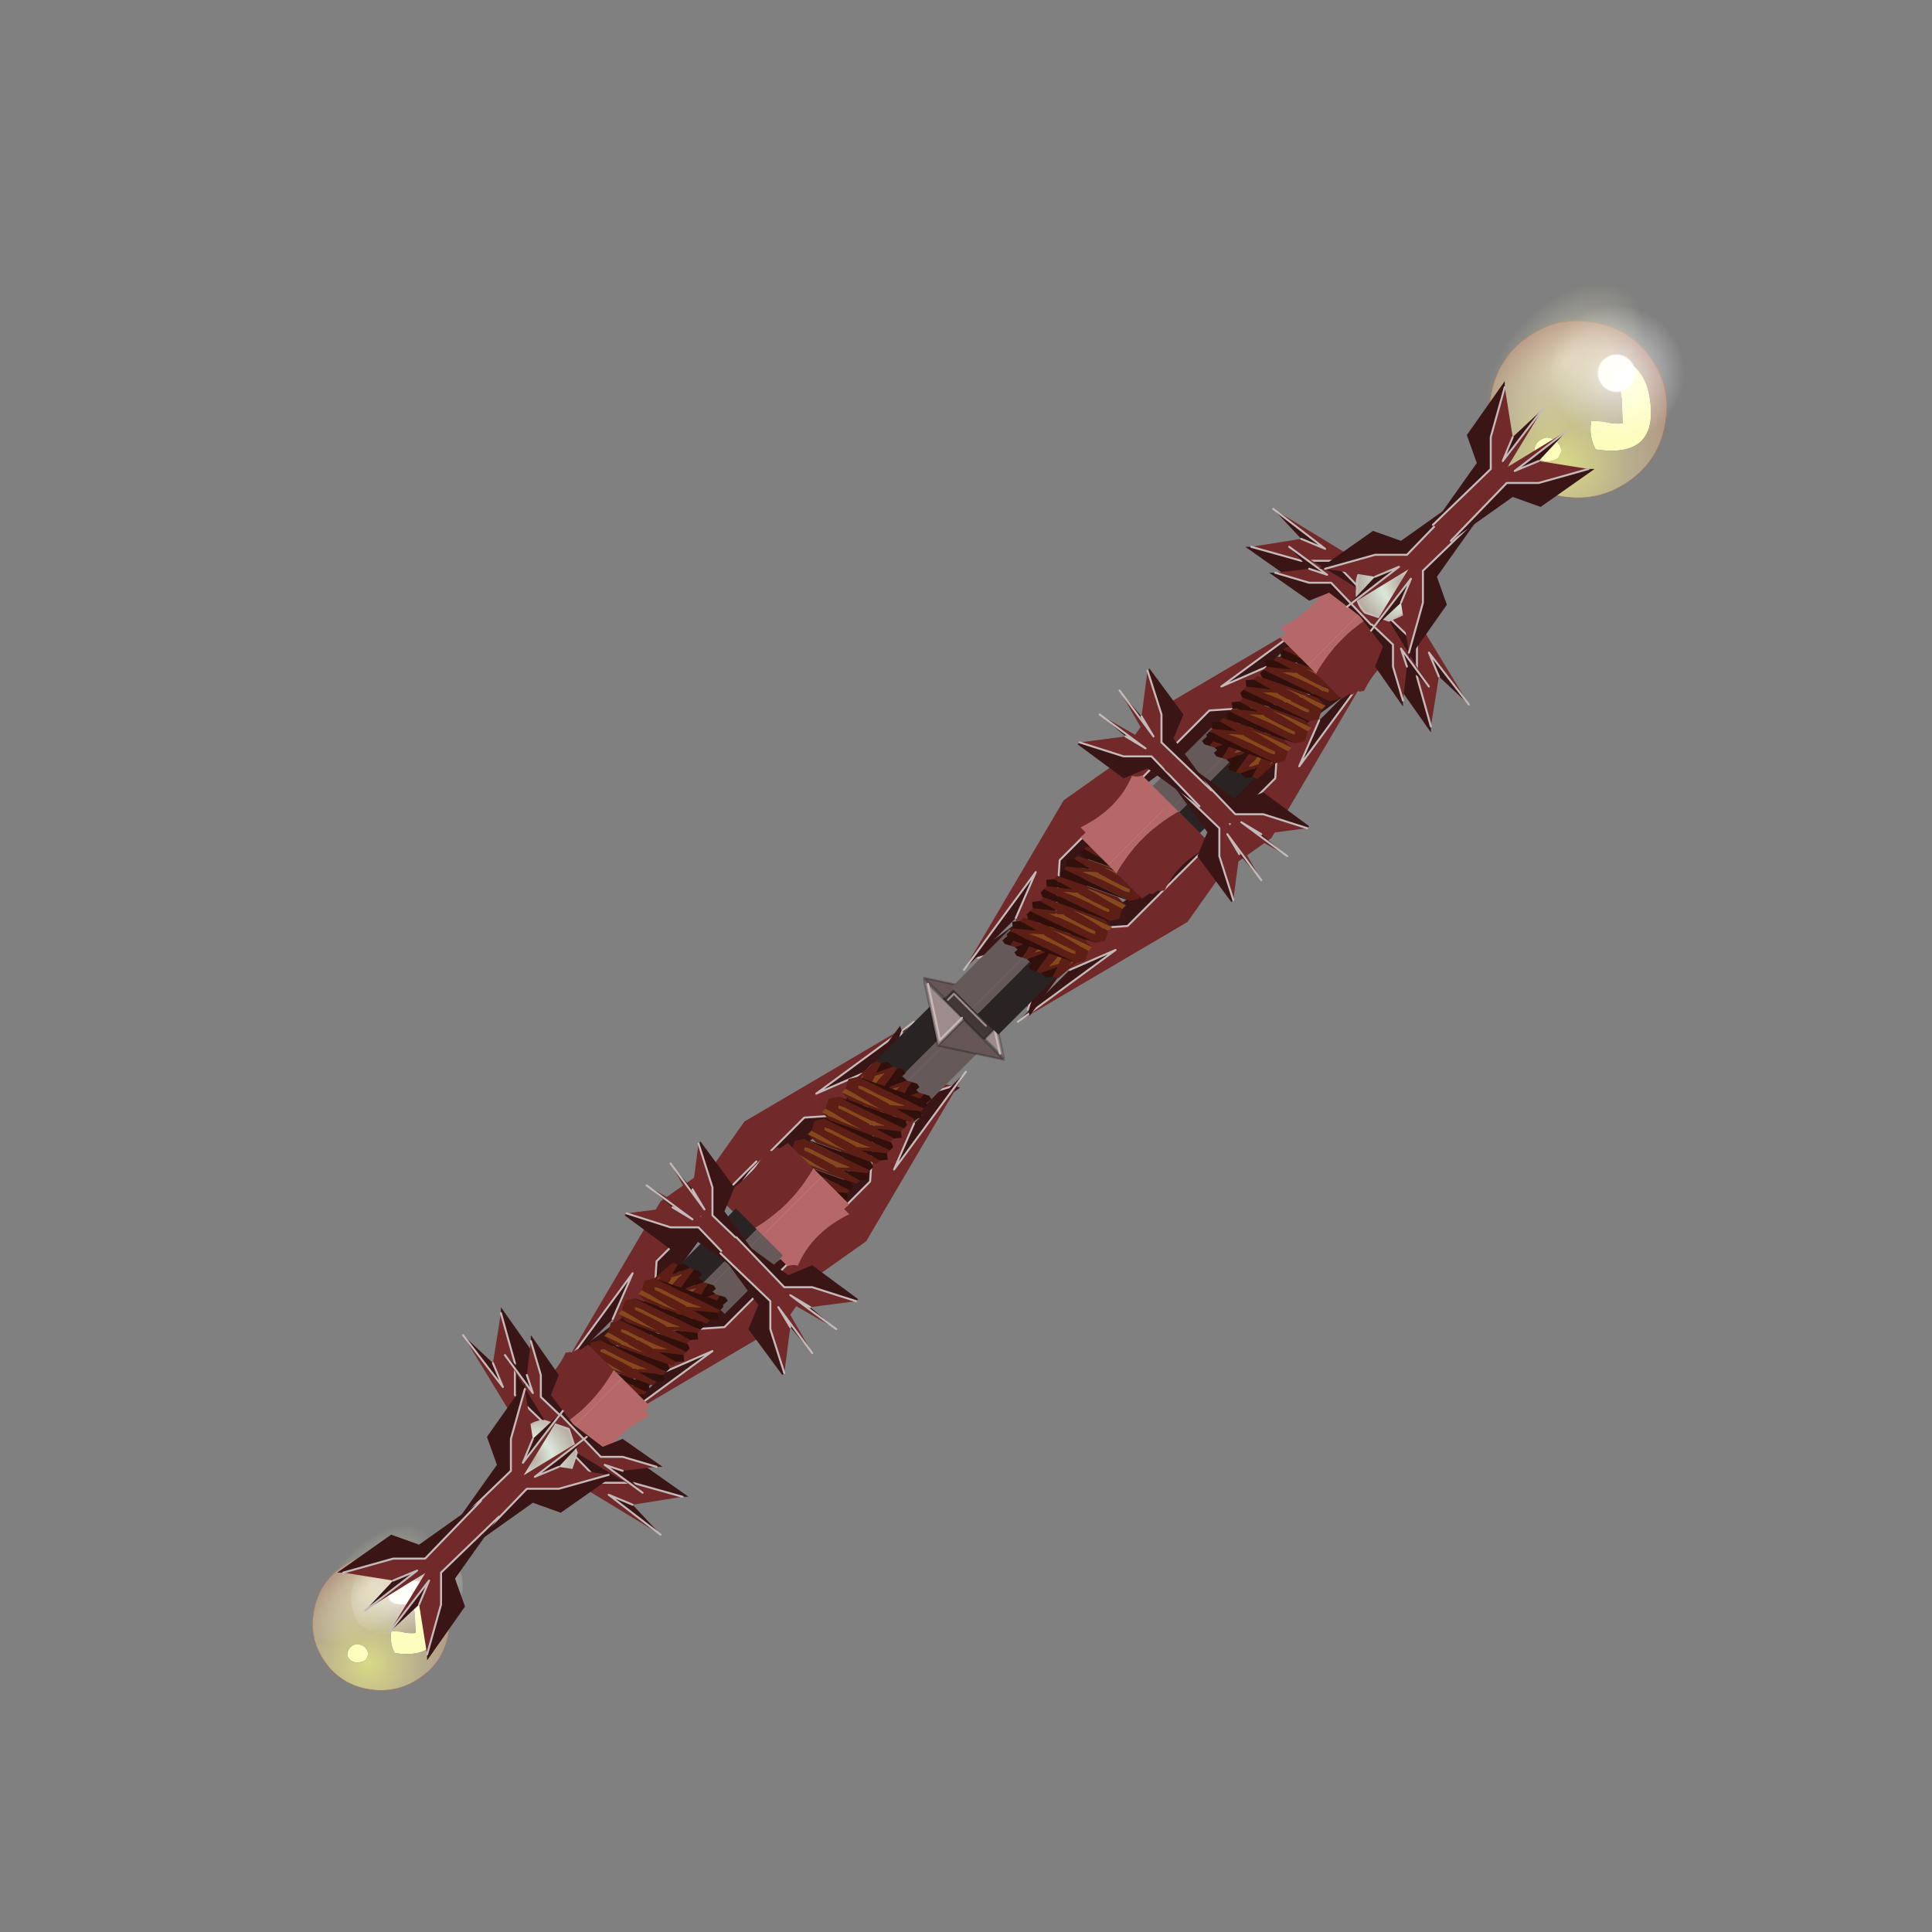 <?xml version="1.0" encoding="UTF-8" standalone="no"?>
<svg xmlns:xlink="http://www.w3.org/1999/xlink" height="440.0px" width="440.0px" xmlns="http://www.w3.org/2000/svg">
  <rect width="100%" height="100%" fill="#808080" stroke="none"/>
  <g transform="matrix(10.0, 0.0, 0.0, 10.0, 0.0, 0.0)">
    <use height="44.0" transform="matrix(0.909, 0.0, 0.0, 0.909, 2.0, 2.0)" width="44.0" xlink:href="#sprite0"/>
  </g>
  <defs>
    <g id="sprite0" transform="matrix(1.0, 0.0, 0.0, 1.0, 0.0, 0.0)">
      <use height="44.0" transform="matrix(1.0, 0.0, 0.0, 1.0, 0.0, 0.0)" width="44.0" xlink:href="#shape0"/>
      <use height="27.6" transform="matrix(-0.082, -0.082, 0.053, -0.053, 20.855, 25.621)" width="14.4" xlink:href="#shape1"/>
      <use height="17.75" transform="matrix(-0.082, -0.082, 0.053, -0.053, 17.86, 29.037)" width="17.1" xlink:href="#shape2"/>
      <use height="17.75" transform="matrix(-0.082, -0.082, 0.053, -0.053, 18.36, 28.537)" width="17.1" xlink:href="#shape2"/>
      <use height="17.75" transform="matrix(-0.082, -0.082, 0.053, -0.053, 18.86, 28.037)" width="17.1" xlink:href="#shape2"/>
      <use height="17.75" transform="matrix(-0.082, -0.082, 0.053, -0.053, 19.36, 27.537)" width="17.1" xlink:href="#shape2"/>
      <use height="17.75" transform="matrix(0.007, 0.069, 0.086, 0.027, 19.294, 24.413)" width="17.1" xlink:href="#shape2"/>
      <use height="17.75" transform="matrix(0.007, 0.069, 0.086, 0.027, 19.594, 24.713)" width="17.1" xlink:href="#shape2"/>
      <use height="17.75" transform="matrix(0.007, 0.069, 0.086, 0.027, 18.944, 24.063)" width="17.1" xlink:href="#shape2"/>
      <use height="17.75" transform="matrix(-0.082, -0.082, 0.053, -0.053, 19.71, 26.987)" width="17.1" xlink:href="#shape2"/>
      <use height="17.75" transform="matrix(-0.082, -0.082, 0.053, -0.053, 20.21, 26.487)" width="17.1" xlink:href="#shape2"/>
      <use height="20.1" transform="matrix(-0.077, -0.077, 0.077, -0.077, 17.654, 29.645)" width="23.95" xlink:href="#shape3"/>
      <use height="27.6" transform="matrix(-0.082, -0.082, 0.053, -0.053, 15.955, 30.721)" width="14.4" xlink:href="#shape1"/>
      <use height="17.75" transform="matrix(-0.082, -0.082, 0.053, -0.053, 12.76, 34.087)" width="17.1" xlink:href="#shape2"/>
      <use height="17.75" transform="matrix(-0.082, -0.082, 0.053, -0.053, 13.26, 33.587)" width="17.1" xlink:href="#shape2"/>
      <use height="17.75" transform="matrix(-0.082, -0.082, 0.053, -0.053, 13.76, 33.087)" width="17.1" xlink:href="#shape2"/>
      <use height="17.75" transform="matrix(-0.082, -0.082, 0.053, -0.053, 14.26, 32.587)" width="17.1" xlink:href="#shape2"/>
      <use height="17.75" transform="matrix(0.007, 0.069, 0.086, 0.027, 14.194, 29.463)" width="17.1" xlink:href="#shape2"/>
      <use height="17.75" transform="matrix(0.007, 0.069, 0.086, 0.027, 14.494, 29.763)" width="17.1" xlink:href="#shape2"/>
      <use height="17.75" transform="matrix(0.007, 0.069, 0.086, 0.027, 13.844, 29.113)" width="17.1" xlink:href="#shape2"/>
      <use height="17.75" transform="matrix(-0.082, -0.082, 0.053, -0.053, 14.61, 32.037)" width="17.1" xlink:href="#shape2"/>
      <use height="17.75" transform="matrix(-0.082, -0.082, 0.053, -0.053, 15.11, 31.537)" width="17.1" xlink:href="#shape2"/>
      <use height="20.1" transform="matrix(-0.077, -0.077, 0.077, -0.077, 12.654, 34.695)" width="23.95" xlink:href="#shape3"/>
      <use height="5.85" transform="matrix(1.0, 0.0, 0.0, 1.0, 13.45, 26.4)" width="5.85" xlink:href="#shape4"/>
      <use height="11.15" transform="matrix(0.111, 0.155, -0.252, 0.179, 7.76, 36.064)" width="17.85" xlink:href="#shape5"/>
      <use height="27.25" transform="matrix(1.0, 0.0, 0.0, 1.0, 4.2, 13.2)" width="27.95" xlink:href="#shape6"/>
      <use height="27.6" transform="matrix(0.082, 0.082, -0.053, 0.053, 23.095, 21.079)" width="14.4" xlink:href="#shape1"/>
      <use height="17.75" transform="matrix(0.082, 0.082, -0.053, 0.053, 26.19, 17.663)" width="17.1" xlink:href="#shape2"/>
      <use height="17.75" transform="matrix(0.082, 0.082, -0.053, 0.053, 25.69, 18.163)" width="17.1" xlink:href="#shape2"/>
      <use height="17.75" transform="matrix(0.082, 0.082, -0.053, 0.053, 25.19, 18.663)" width="17.1" xlink:href="#shape2"/>
      <use height="17.75" transform="matrix(0.082, 0.082, -0.053, 0.053, 24.69, 19.163)" width="17.1" xlink:href="#shape2"/>
      <use height="17.75" transform="matrix(-0.007, -0.069, -0.086, -0.027, 24.756, 22.287)" width="17.1" xlink:href="#shape2"/>
      <use height="17.75" transform="matrix(-0.007, -0.069, -0.086, -0.027, 24.456, 21.987)" width="17.1" xlink:href="#shape2"/>
      <use height="17.75" transform="matrix(-0.007, -0.069, -0.086, -0.027, 25.106, 22.637)" width="17.1" xlink:href="#shape2"/>
      <use height="17.75" transform="matrix(0.082, 0.082, -0.053, 0.053, 24.34, 19.713)" width="17.1" xlink:href="#shape2"/>
      <use height="17.75" transform="matrix(0.082, 0.082, -0.053, 0.053, 23.84, 20.213)" width="17.1" xlink:href="#shape2"/>
      <use height="20.1" transform="matrix(0.077, 0.077, -0.077, 0.077, 26.296, 17.105)" width="23.95" xlink:href="#shape3"/>
      <use height="27.6" transform="matrix(0.082, 0.082, -0.053, 0.053, 28.145, 16.029)" width="14.4" xlink:href="#shape1"/>
      <use height="17.75" transform="matrix(0.082, 0.082, -0.053, 0.053, 31.19, 12.663)" width="17.1" xlink:href="#shape2"/>
      <use height="17.75" transform="matrix(0.082, 0.082, -0.053, 0.053, 30.69, 13.163)" width="17.1" xlink:href="#shape2"/>
      <use height="17.75" transform="matrix(0.082, 0.082, -0.053, 0.053, 30.19, 13.663)" width="17.1" xlink:href="#shape2"/>
      <use height="17.75" transform="matrix(0.082, 0.082, -0.053, 0.053, 29.69, 14.163)" width="17.1" xlink:href="#shape2"/>
      <use height="17.75" transform="matrix(-0.007, -0.069, -0.086, -0.027, 29.756, 17.287)" width="17.1" xlink:href="#shape2"/>
      <use height="17.75" transform="matrix(-0.007, -0.069, -0.086, -0.027, 29.456, 16.987)" width="17.1" xlink:href="#shape2"/>
      <use height="17.75" transform="matrix(-0.007, -0.069, -0.086, -0.027, 30.106, 17.637)" width="17.1" xlink:href="#shape2"/>
      <use height="17.75" transform="matrix(0.082, 0.082, -0.053, 0.053, 29.34, 14.713)" width="17.1" xlink:href="#shape2"/>
      <use height="17.75" transform="matrix(0.082, 0.082, -0.053, 0.053, 28.84, 15.213)" width="17.1" xlink:href="#shape2"/>
      <use height="20.1" transform="matrix(0.077, 0.077, -0.077, 0.077, 31.296, 12.105)" width="23.95" xlink:href="#shape3"/>
      <use height="5.85" transform="matrix(1.0, 0.0, 0.0, 1.0, 24.8, 14.55)" width="5.8" xlink:href="#shape7"/>
      <use height="11.15" transform="matrix(0.143, 0.202, -0.327, 0.232, 37.881, 4.959)" width="17.85" xlink:href="#shape5"/>
      <use height="13.1" transform="matrix(1.0, 0.0, 0.0, 1.0, 29.0, 3.05)" width="11.75" xlink:href="#shape8"/>
    </g>
    <g id="shape0" transform="matrix(1.0, 0.0, 0.0, 1.0, 0.0, 0.0)">
      <path d="M44.0 44.0 L0.0 44.0 0.0 0.0 44.0 0.0 44.0 44.0" fill="#43adca" fill-opacity="0.0" fill-rule="evenodd" stroke="none"/>
      <path d="M21.4 23.15 L22.2 23.95 22.35 23.8 22.2 23.95 21.4 23.15 M22.45 23.8 L22.2 24.05 21.2 23.05 21.45 22.8 21.95 23.3 22.45 23.8" fill="#423737" fill-rule="evenodd" stroke="none"/>
      <path d="M22.6 22.65 L22.95 24.3 22.45 23.8 21.95 23.3 22.6 22.65 M22.85 24.2 L22.55 22.8 22.0 23.35 22.55 22.8 22.85 24.2" fill="#9e8b8b" fill-rule="evenodd" stroke="none"/>
      <path d="M21.45 22.8 L20.95 22.3 22.6 22.65 21.95 23.3 21.45 22.8" fill="#665555" fill-rule="evenodd" stroke="none"/>
      <path d="M22.35 23.8 L22.2 23.95 21.4 23.15" fill="none" stroke="#9e8b8b" stroke-linecap="round" stroke-linejoin="round" stroke-width="0.05"/>
      <path d="M22.6 22.65 L22.95 24.3 22.45 23.8 22.2 24.05 21.2 23.05 21.45 22.8 20.95 22.3 22.6 22.65 21.95 23.3 22.45 23.8 M21.95 23.3 L21.45 22.8" fill="none" stroke="#000000" stroke-linecap="round" stroke-linejoin="round" stroke-opacity="0.251" stroke-width="0.05"/>
      <path d="M22.0 23.35 L22.55 22.8 22.85 24.2" fill="none" stroke="#c5baba" stroke-linecap="round" stroke-linejoin="round" stroke-width="0.05"/>
      <path d="M21.7 25.0 L21.85 25.05 19.4 26.85 18.2 26.3 15.45 28.3 17.95 25.8 19.45 25.7 21.7 25.0 M20.7 23.4 L19.4 24.7 18.25 25.2 20.7 23.4" fill="#391515" fill-rule="evenodd" stroke="none"/>
      <path d="M15.45 28.3 L15.0 27.95 16.45 25.9 20.7 23.4 18.25 25.2 19.4 24.7 21.7 25.0 19.45 25.7 17.95 25.8 15.45 28.3" fill="#712929" fill-rule="evenodd" stroke="none"/>
      <path d="M21.7 25.0 L19.45 25.7 17.95 25.8 15.45 28.3 M20.7 23.4 L18.25 25.2 19.4 24.7" fill="none" stroke="#c5baba" stroke-linecap="round" stroke-linejoin="round" stroke-width="0.05"/>
      <path d="M13.45 33.15 L13.5 33.3 15.3 30.85 14.75 29.65 16.75 26.9 14.25 29.4 14.15 30.9 13.45 33.15 M11.85 32.15 L13.15 30.85 13.65 29.7 11.85 32.15" fill="#391515" fill-rule="evenodd" stroke="none"/>
      <path d="M16.75 26.9 L16.4 26.45 14.35 27.9 11.85 32.15 13.65 29.7 13.15 30.85 13.45 33.15 14.15 30.9 14.25 29.4 16.75 26.9" fill="#712929" fill-rule="evenodd" stroke="none"/>
      <path d="M13.45 33.15 L14.15 30.9 14.25 29.4 16.75 26.9 M11.85 32.15 L13.65 29.7 13.15 30.85" fill="none" stroke="#c5baba" stroke-linecap="round" stroke-linejoin="round" stroke-width="0.05"/>
      <path d="M20.4 23.65 L20.35 23.5 18.55 25.95 19.1 27.15 17.1 29.9 19.6 27.4 19.7 25.9 20.4 23.65 M22.0 24.65 L20.7 25.95 20.2 27.1 22.0 24.65" fill="#391515" fill-rule="evenodd" stroke="none"/>
      <path d="M17.1 29.9 L17.45 30.35 19.5 28.9 22.0 24.65 20.2 27.1 20.7 25.95 20.4 23.65 19.7 25.9 19.6 27.4 17.1 29.9" fill="#712929" fill-rule="evenodd" stroke="none"/>
      <path d="M20.4 23.65 L19.7 25.9 19.6 27.4 17.1 29.9 M22.0 24.65 L20.2 27.1 20.7 25.95" fill="none" stroke="#c5baba" stroke-linecap="round" stroke-linejoin="round" stroke-width="0.05"/>
      <path d="M12.2 31.85 L12.05 31.8 14.5 30.0 15.7 30.55 18.45 28.55 15.95 31.05 14.45 31.15 12.2 31.85 M13.2 33.45 L14.5 32.15 15.65 31.65 13.2 33.45" fill="#391515" fill-rule="evenodd" stroke="none"/>
      <path d="M18.45 28.55 L18.9 28.9 17.45 30.95 13.2 33.45 15.65 31.65 14.5 32.15 12.2 31.85 14.45 31.15 15.95 31.05 18.45 28.55" fill="#712929" fill-rule="evenodd" stroke="none"/>
      <path d="M12.2 31.85 L14.45 31.15 15.95 31.05 18.45 28.55 M13.2 33.45 L15.65 31.65 14.5 32.15" fill="none" stroke="#c5baba" stroke-linecap="round" stroke-linejoin="round" stroke-width="0.05"/>
    </g>
    <g id="shape1" transform="matrix(1.0, 0.0, 0.0, 1.0, 7.2, 13.8)">
      <path d="M0.85 13.8 L-0.85 13.8 -7.2 13.8 -7.2 -13.8 0.85 -13.8 0.85 13.8 M-0.85 -11.15 L-0.85 13.8 -0.85 -11.15" fill="#655959" fill-rule="evenodd" stroke="none"/>
      <path d="M0.85 -13.8 L7.2 -13.8 7.2 13.8 0.85 13.8 0.85 -13.8" fill="#2a2323" fill-rule="evenodd" stroke="none"/>
      <path d="M-0.85 13.8 L-0.85 -11.15" fill="none" stroke="#7f7878" stroke-linecap="round" stroke-linejoin="round" stroke-width="0.05"/>
    </g>
    <g id="shape2" transform="matrix(1.0, 0.0, 0.0, 1.0, 8.55, 9.2)">
      <path d="M7.45 -9.2 L7.55 -9.2 7.55 -7.45 Q5.25 -6.35 2.8 -5.5 0.25 -4.65 -1.6 -3.5 1.05 -5.7 4.15 -7.4 L7.45 -9.2 M5.65 -4.4 L6.05 -3.65 Q5.45 -2.85 3.85 -2.15 -0.65 -0.05 -4.2 2.6 L-3.1 0.9 -1.7 -1.0 Q-1.6 -0.75 -1.3 -0.9 2.15 -2.4 5.65 -4.4" fill="#87481c" fill-rule="evenodd" stroke="none"/>
      <path d="M7.55 -7.45 L8.55 -4.45 7.45 -1.7 -7.45 6.35 -7.45 5.0 -3.2 -0.25 -7.45 1.6 -7.45 0.0 5.05 -9.2 7.45 -9.2 4.15 -7.4 Q1.05 -5.7 -1.6 -3.5 0.25 -4.65 2.8 -5.5 5.25 -6.35 7.55 -7.45 M5.65 -4.4 Q2.15 -2.4 -1.3 -0.9 -1.6 -0.75 -1.7 -1.0 L-3.1 0.9 -4.2 2.6 Q-0.65 -0.05 3.85 -2.15 5.45 -2.85 6.05 -3.65 L5.65 -4.4" fill="#5c1e15" fill-rule="evenodd" stroke="none"/>
      <path d="M7.45 -1.7 L-6.45 8.55 -7.45 7.95 -7.45 6.35 7.45 -1.7 M-7.45 5.0 L-8.55 3.65 -7.45 1.6 -3.2 -0.25 -7.45 5.0" fill="#310f0b" fill-rule="evenodd" stroke="none"/>
      <path d="M7.45 -1.7 L-6.45 8.55 M-7.45 0.0 L5.05 -9.2" fill="none" stroke="#000000" stroke-linecap="round" stroke-linejoin="round" stroke-opacity="0.251" stroke-width="0.05"/>
    </g>
    <g id="shape3" transform="matrix(1.0, 0.0, 0.0, 1.0, 12.0, 10.0)">
      <path d="M1.35 10.1 L-1.4 10.1 -10.4 10.1 -10.25 8.65 -10.3 8.5 -12.0 8.5 Q-8.9 -0.5 -12.0 -8.25 -10.95 -8.8 -10.4 -10.0 L1.35 -10.0 Q-1.4 0.1 1.35 10.1 M-1.4 -8.1 L-1.4 10.1 -1.4 -8.1" fill="#b66868" fill-rule="evenodd" stroke="none"/>
      <path d="M1.35 -10.0 L10.5 -10.0 Q10.65 -8.95 11.95 -8.55 9.5 -1.7 11.95 5.15 11.55 5.4 11.4 5.9 L10.9 6.1 10.75 6.9 10.6 7.65 10.05 7.9 10.0 8.05 9.6 10.0 9.55 10.1 1.35 10.1 Q-1.4 0.1 1.35 -10.0" fill="#712929" fill-rule="evenodd" stroke="none"/>
      <path d="M-1.4 10.1 L-1.4 -8.1" fill="none" stroke="#d58d8d" stroke-linecap="round" stroke-linejoin="round" stroke-width="0.05"/>
    </g>
    <g id="shape4" transform="matrix(1.0, 0.0, 0.0, 1.0, -13.45, -26.4)">
      <path d="M15.3 26.45 L15.35 26.4 16.2 27.55 15.95 28.15 16.9 29.45 15.65 28.25 15.65 27.55 15.3 26.45 M14.6 26.95 L15.15 27.6 15.45 28.1 14.6 26.95" fill="#391515" fill-rule="evenodd" stroke="none"/>
      <path d="M16.9 29.45 L16.7 29.7 15.75 28.95 14.6 26.95 15.45 28.1 15.15 27.6 15.3 26.45 15.65 27.55 15.65 28.25 16.9 29.45" fill="#712929" fill-rule="evenodd" stroke="none"/>
      <path d="M15.3 26.45 L15.65 27.55 15.65 28.25 16.9 29.45 M14.6 26.95 L15.45 28.1 15.15 27.6" fill="none" stroke="#c5baba" stroke-linecap="round" stroke-linejoin="round" stroke-width="0.05"/>
      <path d="M19.25 30.4 L19.3 30.35 18.15 29.5 17.55 29.75 16.25 28.8 17.45 30.05 18.15 30.05 19.25 30.4 M18.75 31.1 L18.1 30.55 17.6 30.25 18.75 31.1" fill="#391515" fill-rule="evenodd" stroke="none"/>
      <path d="M16.25 28.8 L16.0 29.0 16.75 29.95 18.75 31.1 17.6 30.25 18.1 30.55 19.25 30.4 18.15 30.05 17.45 30.05 16.25 28.8" fill="#712929" fill-rule="evenodd" stroke="none"/>
      <path d="M19.25 30.4 L18.15 30.05 17.45 30.05 16.25 28.8 M18.75 31.1 L17.6 30.25 18.1 30.55" fill="none" stroke="#c5baba" stroke-linecap="round" stroke-linejoin="round" stroke-width="0.05"/>
      <path d="M13.5 28.2 L13.45 28.25 14.6 29.1 15.2 28.85 16.5 29.8 15.3 28.55 14.6 28.55 13.5 28.2 M14.0 27.5 L14.65 28.05 15.15 28.35 14.0 27.5" fill="#391515" fill-rule="evenodd" stroke="none"/>
      <path d="M16.5 29.8 L16.75 29.6 16.0 28.65 14.0 27.5 15.15 28.35 14.65 28.05 13.5 28.2 14.6 28.55 15.3 28.55 16.5 29.8" fill="#712929" fill-rule="evenodd" stroke="none"/>
      <path d="M13.5 28.2 L14.6 28.55 15.3 28.55 16.5 29.8 M14.0 27.5 L15.15 28.35 14.65 28.05" fill="none" stroke="#c5baba" stroke-linecap="round" stroke-linejoin="round" stroke-width="0.05"/>
      <path d="M17.45 32.2 L17.4 32.25 16.55 31.1 16.8 30.5 15.85 29.2 17.1 30.4 17.1 31.1 17.45 32.2 M18.15 31.7 L17.6 31.05 17.3 30.55 18.15 31.7" fill="#391515" fill-rule="evenodd" stroke="none"/>
      <path d="M15.85 29.2 L16.05 28.95 17.0 29.7 18.15 31.7 17.3 30.55 17.6 31.05 17.45 32.2 17.1 31.1 17.1 30.4 15.85 29.2" fill="#712929" fill-rule="evenodd" stroke="none"/>
      <path d="M17.45 32.2 L17.1 31.1 17.1 30.4 15.85 29.2 M18.15 31.7 L17.3 30.55 17.6 31.05" fill="none" stroke="#c5baba" stroke-linecap="round" stroke-linejoin="round" stroke-width="0.05"/>
    </g>
    <g id="shape5" transform="matrix(1.0, 0.0, 0.0, 1.0, 8.95, 5.55)">
      <path d="M3.75 -1.75 L1.65 -2.6 Q-0.35 -3.15 -1.7 -4.0 0.55 -4.95 3.55 -3.95 8.7 -2.25 4.35 0.55 L4.6 0.6 4.1 0.55 Q2.7 0.4 1.7 -0.25 L2.5 -0.85 Q3.3 -1.25 3.75 -1.75 M1.55 3.85 L1.05 3.85 Q-0.05 3.4 0.45 2.65 1.25 2.05 2.45 2.35 L2.85 2.8 Q2.7 3.7 1.55 3.85" fill="#fdfdbd" fill-rule="evenodd" stroke="none"/>
      <path d="M3.75 -1.75 Q3.3 -1.25 2.5 -0.85 L1.7 -0.25 Q2.7 0.4 4.1 0.55 L4.6 0.6 4.35 0.55 Q8.7 -2.25 3.55 -3.95 0.55 -4.95 -1.7 -4.0 -0.35 -3.15 1.65 -2.6 L3.75 -1.75 M6.3 3.95 Q3.7 5.6 0.0 5.6 -3.7 5.6 -6.3 3.95 -8.95 2.3 -8.95 0.0 -8.95 -2.3 -6.3 -3.9 -3.7 -5.55 0.0 -5.55 3.7 -5.55 6.3 -3.9 8.9 -2.3 8.9 0.0 8.9 2.3 6.3 3.95 M1.55 3.85 Q2.7 3.7 2.85 2.8 L2.45 2.35 Q1.25 2.05 0.45 2.65 -0.05 3.4 1.05 3.85 L1.55 3.85" fill="url(#gradient0)" fill-rule="evenodd" stroke="none"/>
      <path d="M6.3 3.95 Q3.7 5.6 0.0 5.6 -3.7 5.6 -6.3 3.95 -8.95 2.3 -8.95 0.0 -8.95 -2.3 -6.3 -3.9 -3.7 -5.55 0.0 -5.55 3.7 -5.55 6.3 -3.9 8.9 -2.3 8.9 0.0 8.9 2.3 6.3 3.95 Z" fill="none" stroke="#a17960" stroke-linecap="round" stroke-linejoin="round" stroke-width="0.05"/>
    </g>
    <radialGradient cx="0" cy="0" gradientTransform="matrix(-0.018, 0.0, 0.0, -0.011, 3.45, 2.8)" gradientUnits="userSpaceOnUse" id="gradient0" r="819.2" spreadMethod="pad">
      <stop offset="0.0" stop-color="#d8da87"/>
      <stop offset="0.486" stop-color="#b7ad8e"/>
      <stop offset="1.0" stop-color="#af897e"/>
    </radialGradient>
    <g id="shape6" transform="matrix(1.0, 0.0, 0.0, 1.0, -4.2, -13.2)">
      <path d="M9.35 37.85 Q9.25 38.45 8.75 38.8 L7.75 39.05 6.8 38.5 Q6.5 38.05 6.65 37.5 6.75 36.95 7.2 36.55 7.75 36.25 8.25 36.3 L9.15 36.85 Q9.5 37.3 9.35 37.85" fill="url(#gradient1)" fill-rule="evenodd" stroke="none"/>
      <path d="M9.85 36.6 Q9.5 37.8 8.5 38.9 7.45 39.95 6.3 40.3 5.15 40.65 4.6 40.05 4.0 39.5 4.3 38.3 4.6 37.15 5.65 36.1 6.7 35.05 7.8 34.7 9.0 34.35 9.6 34.95 10.15 35.5 9.85 36.6" fill="url(#gradient2)" fill-rule="evenodd" stroke="none"/>
      <path d="M10.35 30.7 L10.35 30.55 11.3 31.9 11.05 32.6 12.15 34.15 10.7 32.75 10.7 31.95 10.35 30.7 M9.4 31.25 L10.15 31.95 10.4 32.55 9.4 31.25" fill="#391515" fill-rule="evenodd" stroke="none"/>
      <path d="M12.15 34.15 L11.9 34.35 10.8 33.55 9.4 31.25 10.4 32.55 10.15 31.95 10.35 30.7 10.7 31.95 10.7 32.75 12.15 34.15" fill="#712929" fill-rule="evenodd" stroke="none"/>
      <path d="M10.35 30.7 L10.7 31.95 10.7 32.75 12.15 34.15 M9.4 31.25 L10.4 32.55 10.15 31.95" fill="none" stroke="#c5baba" stroke-linecap="round" stroke-linejoin="round" stroke-width="0.05"/>
      <path d="M14.9 35.3 L15.05 35.3 13.7 34.35 13.0 34.6 11.45 33.5 12.85 34.95 13.65 34.95 14.9 35.3 M14.35 36.25 L13.65 35.5 13.05 35.25 14.35 36.25" fill="#391515" fill-rule="evenodd" stroke="none"/>
      <path d="M11.45 33.5 L11.25 33.75 12.05 34.85 14.35 36.25 13.05 35.25 13.65 35.5 14.9 35.3 13.65 34.95 12.85 34.95 11.45 33.5" fill="#712929" fill-rule="evenodd" stroke="none"/>
      <path d="M14.9 35.3 L13.65 34.95 12.85 34.95 11.45 33.5 M14.35 36.25 L13.05 35.25 13.65 35.5" fill="none" stroke="#c5baba" stroke-linecap="round" stroke-linejoin="round" stroke-width="0.05"/>
      <path d="M11.1 31.4 L11.1 31.25 11.8 32.25 11.6 32.75 12.4 33.8 11.35 32.8 11.35 32.25 11.1 31.4 M10.45 31.75 L11.0 32.25 11.15 32.7 10.45 31.75" fill="#391515" fill-rule="evenodd" stroke="none"/>
      <path d="M12.4 33.8 L12.25 33.95 11.45 33.4 10.45 31.75 11.15 32.7 11.0 32.25 11.1 31.4 11.35 32.25 11.35 32.8 12.4 33.8" fill="#712929" fill-rule="evenodd" stroke="none"/>
      <path d="M11.1 31.4 L11.35 32.25 11.35 32.8 12.4 33.8 M10.45 31.75 L11.15 32.7 11.0 32.25" fill="none" stroke="#c5baba" stroke-linecap="round" stroke-linejoin="round" stroke-width="0.05"/>
      <path d="M14.25 34.55 L14.4 34.55 13.4 33.85 12.9 34.05 11.85 33.25 12.85 34.3 13.4 34.3 14.25 34.55 M13.9 35.2 L13.4 34.65 12.95 34.5 13.9 35.2" fill="#391515" fill-rule="evenodd" stroke="none"/>
      <path d="M11.85 33.25 L11.7 33.4 12.25 34.2 13.9 35.2 12.95 34.5 13.4 34.65 14.25 34.55 13.4 34.3 12.85 34.3 11.85 33.25" fill="#712929" fill-rule="evenodd" stroke="none"/>
      <path d="M14.25 34.55 L13.4 34.3 12.85 34.3 11.85 33.25 M13.9 35.2 L12.95 34.5 13.4 34.65" fill="none" stroke="#c5baba" stroke-linecap="round" stroke-linejoin="round" stroke-width="0.05"/>
      <path d="M11.45 33.4 L12.05 33.6 12.25 34.2 12.05 34.8 11.45 35.0 10.9 34.75 10.65 34.2 Q10.7 33.85 10.9 33.65 11.15 33.4 11.45 33.4" fill="url(#gradient3)" fill-rule="evenodd" stroke="none"/>
      <path d="M11.45 33.4 L12.05 33.6 12.25 34.2 12.05 34.8 11.45 35.0 10.9 34.75 10.65 34.2 Q10.7 33.85 10.9 33.65 11.15 33.4 11.45 33.4 Z" fill="none" stroke="#c5baba" stroke-linecap="round" stroke-linejoin="round" stroke-width="0.05"/>
      <path d="M13.05 34.75 L13.2 34.75 11.85 35.7 11.15 35.45 9.6 36.55 11.0 35.1 11.8 35.1 13.05 34.75 M12.5 33.8 L11.8 34.55 11.2 34.8 12.5 33.8" fill="#391515" fill-rule="evenodd" stroke="none"/>
      <path d="M9.6 36.55 L9.4 36.3 10.2 35.2 12.5 33.8 11.2 34.8 11.8 34.55 13.05 34.75 11.8 35.1 11.0 35.1 9.6 36.55" fill="#712929" fill-rule="evenodd" stroke="none"/>
      <path d="M13.05 34.75 L11.8 35.1 11.0 35.1 9.6 36.55 M12.5 33.8 L11.2 34.8 11.8 34.55" fill="none" stroke="#c5baba" stroke-linecap="round" stroke-linejoin="round" stroke-width="0.05"/>
      <path d="M8.5 39.25 L8.5 39.4 9.45 38.05 9.2 37.35 10.3 35.8 8.85 37.2 8.85 38.0 8.5 39.25 M7.55 38.7 L8.3 38.0 8.55 37.4 7.55 38.7" fill="#391515" fill-rule="evenodd" stroke="none"/>
      <path d="M10.3 35.8 L10.05 35.6 8.95 36.4 7.55 38.7 8.55 37.4 8.3 38.0 8.5 39.25 8.85 38.0 8.85 37.2 10.3 35.8" fill="#712929" fill-rule="evenodd" stroke="none"/>
      <path d="M8.5 39.25 L8.85 38.0 8.85 37.2 10.3 35.8 M7.55 38.7 L8.55 37.4 8.3 38.0" fill="none" stroke="#c5baba" stroke-linecap="round" stroke-linejoin="round" stroke-width="0.05"/>
      <path d="M10.95 32.6 L10.95 32.45 10.0 33.8 10.25 34.5 9.15 36.05 10.6 34.65 10.6 33.85 10.95 32.6 M11.9 33.15 L11.15 33.85 10.9 34.45 11.9 33.15" fill="#391515" fill-rule="evenodd" stroke="none"/>
      <path d="M9.15 36.05 L9.4 36.25 10.5 35.45 11.9 33.15 10.9 34.45 11.15 33.85 10.95 32.6 10.6 33.85 10.6 34.65 9.15 36.05" fill="#712929" fill-rule="evenodd" stroke="none"/>
      <path d="M10.95 32.6 L10.6 33.85 10.6 34.65 9.15 36.05 M11.9 33.15 L10.9 34.45 11.15 33.85" fill="none" stroke="#c5baba" stroke-linecap="round" stroke-linejoin="round" stroke-width="0.05"/>
      <path d="M6.4 37.2 L6.25 37.2 7.6 36.25 8.3 36.5 9.85 35.4 8.45 36.85 7.65 36.85 6.4 37.2 M6.95 38.15 L7.65 37.4 8.25 37.15 6.95 38.15" fill="#391515" fill-rule="evenodd" stroke="none"/>
      <path d="M9.85 35.4 L10.05 35.65 9.25 36.75 Q8.1 37.4 6.95 38.15 L8.25 37.15 7.65 37.4 6.4 37.2 7.65 36.85 8.45 36.85 9.85 35.4" fill="#712929" fill-rule="evenodd" stroke="none"/>
      <path d="M6.4 37.2 L7.65 36.85 8.45 36.85 9.85 35.4 M6.95 38.15 L8.25 37.15 7.65 37.4" fill="none" stroke="#c5baba" stroke-linecap="round" stroke-linejoin="round" stroke-width="0.05"/>
      <path d="M22.5 23.5 L21.7 22.7 21.55 22.85 21.7 22.7 22.5 23.5 M21.45 22.85 L21.7 22.6 22.7 23.6 22.45 23.85 21.95 23.35 21.45 22.85" fill="#423737" fill-rule="evenodd" stroke="none"/>
      <path d="M21.3 24.0 L20.95 22.35 21.45 22.85 21.95 23.35 21.3 24.0 M21.05 22.45 L21.35 23.85 21.9 23.3 21.35 23.85 21.05 22.45" fill="#9e8b8b" fill-rule="evenodd" stroke="none"/>
      <path d="M22.45 23.85 L22.95 24.35 21.3 24.0 21.95 23.35 22.45 23.85" fill="#665555" fill-rule="evenodd" stroke="none"/>
      <path d="M21.55 22.85 L21.7 22.7 22.5 23.5" fill="none" stroke="#9e8b8b" stroke-linecap="round" stroke-linejoin="round" stroke-width="0.05"/>
      <path d="M21.3 24.0 L20.95 22.35 21.45 22.85 21.7 22.6 22.7 23.6 22.45 23.85 22.95 24.35 21.3 24.0 21.95 23.35 21.45 22.85 M21.95 23.35 L22.45 23.85" fill="none" stroke="#000000" stroke-linecap="round" stroke-linejoin="round" stroke-opacity="0.251" stroke-width="0.05"/>
      <path d="M21.9 23.3 L21.35 23.85 21.05 22.45" fill="none" stroke="#c5baba" stroke-linecap="round" stroke-linejoin="round" stroke-width="0.05"/>
      <path d="M22.3 21.8 L22.15 21.75 24.6 19.95 25.8 20.5 28.55 18.5 26.05 21.0 24.55 21.1 22.3 21.8 M23.3 23.4 L24.6 22.1 25.75 21.6 23.3 23.4" fill="#391515" fill-rule="evenodd" stroke="none"/>
      <path d="M28.55 18.5 L29.0 18.85 27.55 20.9 23.3 23.4 25.75 21.6 24.6 22.1 22.3 21.8 24.55 21.1 26.05 21.0 28.55 18.5" fill="#712929" fill-rule="evenodd" stroke="none"/>
      <path d="M22.3 21.8 L24.55 21.1 26.05 21.0 28.55 18.5 M23.3 23.4 L25.75 21.6 24.6 22.1" fill="none" stroke="#c5baba" stroke-linecap="round" stroke-linejoin="round" stroke-width="0.05"/>
      <path d="M30.55 13.55 L30.5 13.4 28.7 15.85 29.25 17.05 27.25 19.8 29.75 17.3 29.85 15.8 30.55 13.55 M32.15 14.55 L30.85 15.85 30.35 17.0 32.15 14.55" fill="#391515" fill-rule="evenodd" stroke="none"/>
      <path d="M27.25 19.8 L27.6 20.25 29.65 18.8 32.15 14.55 30.35 17.0 30.85 15.85 30.55 13.55 29.85 15.8 29.75 17.3 27.25 19.8" fill="#712929" fill-rule="evenodd" stroke="none"/>
      <path d="M30.55 13.55 L29.85 15.8 29.75 17.3 27.25 19.8 M32.15 14.55 L30.35 17.0 30.85 15.85" fill="none" stroke="#c5baba" stroke-linecap="round" stroke-linejoin="round" stroke-width="0.05"/>
      <path d="M23.55 23.1 L23.6 23.25 25.4 20.8 24.85 19.6 26.85 16.85 24.35 19.35 24.25 20.85 23.55 23.1 M21.95 22.1 L23.25 20.8 23.75 19.65 21.95 22.1" fill="#391515" fill-rule="evenodd" stroke="none"/>
      <path d="M26.85 16.85 L26.5 16.4 24.45 17.85 21.95 22.1 23.75 19.65 23.25 20.8 23.55 23.1 24.25 20.85 24.35 19.35 26.85 16.85" fill="#712929" fill-rule="evenodd" stroke="none"/>
      <path d="M23.55 23.1 L24.25 20.85 24.35 19.35 26.85 16.85 M21.95 22.1 L23.75 19.65 23.25 20.8" fill="none" stroke="#c5baba" stroke-linecap="round" stroke-linejoin="round" stroke-width="0.05"/>
      <path d="M31.85 14.8 L32.0 14.85 29.55 16.65 28.35 16.1 25.6 18.1 28.1 15.6 29.6 15.5 31.85 14.8 M30.85 13.2 L29.55 14.5 28.4 15.0 30.85 13.2" fill="#391515" fill-rule="evenodd" stroke="none"/>
      <path d="M25.6 18.1 L25.15 17.75 26.6 15.7 30.85 13.2 28.4 15.0 29.55 14.5 31.85 14.8 29.6 15.5 28.1 15.6 25.6 18.1" fill="#712929" fill-rule="evenodd" stroke="none"/>
      <path d="M31.85 14.8 L29.6 15.5 28.1 15.6 25.6 18.1 M30.85 13.2 L28.4 15.0 29.55 14.5" fill="none" stroke="#c5baba" stroke-linecap="round" stroke-linejoin="round" stroke-width="0.05"/>
    </g>
    <radialGradient cx="0" cy="0" gradientTransform="matrix(0.001, 0.001, -0.002, 0.001, 8.0, 37.7)" gradientUnits="userSpaceOnUse" id="gradient1" r="819.2" spreadMethod="pad">
      <stop offset="0.0" stop-color="#ffffff"/>
      <stop offset="0.243" stop-color="#ffffff"/>
      <stop offset="0.267" stop-color="#ffffff" stop-opacity="0.561"/>
      <stop offset="0.933" stop-color="#ffffff" stop-opacity="0.0"/>
    </radialGradient>
    <radialGradient cx="0" cy="0" gradientTransform="matrix(0.004, -0.004, 0.002, 0.002, 7.1, 37.5)" gradientUnits="userSpaceOnUse" id="gradient2" r="819.2" spreadMethod="pad">
      <stop offset="0.0" stop-color="#ffffde" stop-opacity="0.522"/>
      <stop offset="0.412" stop-color="#ffffcc" stop-opacity="0.0"/>
    </radialGradient>
    <radialGradient cx="0" cy="0" gradientTransform="matrix(-0.001, -0.001, 0.001, -0.001, 11.1, 34.35)" gradientUnits="userSpaceOnUse" id="gradient3" r="819.2" spreadMethod="pad">
      <stop offset="0.0" stop-color="#b4a69a"/>
      <stop offset="0.463" stop-color="#dbe7db"/>
      <stop offset="1.0" stop-color="#b7aca0"/>
    </radialGradient>
    <g id="shape7" transform="matrix(1.0, 0.0, 0.0, 1.0, -24.8, -14.55)">
      <path d="M28.7 20.35 L28.65 20.4 27.8 19.25 28.05 18.65 27.1 17.35 28.35 18.55 28.35 19.25 28.7 20.35 M29.4 19.85 L28.85 19.2 28.55 18.7 29.4 19.85" fill="#391515" fill-rule="evenodd" stroke="none"/>
      <path d="M27.1 17.35 L27.3 17.1 28.25 17.85 29.4 19.85 28.55 18.7 28.85 19.2 28.7 20.35 28.35 19.25 28.35 18.55 27.1 17.35" fill="#712929" fill-rule="evenodd" stroke="none"/>
      <path d="M28.7 20.35 L28.35 19.25 28.35 18.55 27.1 17.35 M29.4 19.85 L28.55 18.7 28.85 19.2" fill="none" stroke="#c5baba" stroke-linecap="round" stroke-linejoin="round" stroke-width="0.05"/>
      <path d="M24.85 16.4 L24.8 16.45 25.95 17.3 26.55 17.05 27.85 18.0 26.65 16.75 25.95 16.75 24.85 16.4 M25.35 15.7 L26.0 16.25 26.5 16.55 25.35 15.7" fill="#391515" fill-rule="evenodd" stroke="none"/>
      <path d="M27.85 18.0 L28.1 17.8 27.35 16.85 25.35 15.7 26.5 16.55 26.0 16.25 24.85 16.4 25.95 16.75 26.65 16.75 27.85 18.0" fill="#712929" fill-rule="evenodd" stroke="none"/>
      <path d="M24.85 16.4 L25.95 16.75 26.65 16.75 27.85 18.0 M25.35 15.7 L26.5 16.55 26.0 16.25" fill="none" stroke="#c5baba" stroke-linecap="round" stroke-linejoin="round" stroke-width="0.05"/>
      <path d="M30.55 18.55 L30.6 18.5 29.45 17.65 28.85 17.9 27.55 16.95 28.75 18.2 29.45 18.2 30.55 18.55 M30.05 19.25 L29.4 18.7 28.9 18.4 30.05 19.25" fill="#391515" fill-rule="evenodd" stroke="none"/>
      <path d="M27.55 16.95 L27.3 17.15 28.05 18.1 30.05 19.25 28.9 18.4 29.4 18.7 30.55 18.55 29.45 18.2 28.75 18.2 27.55 16.95" fill="#712929" fill-rule="evenodd" stroke="none"/>
      <path d="M30.55 18.55 L29.45 18.2 28.75 18.2 27.55 16.95 M30.05 19.25 L28.9 18.4 29.4 18.7" fill="none" stroke="#c5baba" stroke-linecap="round" stroke-linejoin="round" stroke-width="0.05"/>
      <path d="M26.55 14.6 L26.6 14.55 27.45 15.7 27.2 16.3 28.15 17.6 26.9 16.4 26.9 15.7 26.55 14.6 M25.85 15.1 L26.4 15.75 26.7 16.25 25.85 15.1" fill="#391515" fill-rule="evenodd" stroke="none"/>
      <path d="M28.15 17.6 L27.95 17.85 27.0 17.1 25.85 15.1 26.7 16.25 26.4 15.75 26.55 14.6 26.9 15.7 26.9 16.4 28.15 17.6" fill="#712929" fill-rule="evenodd" stroke="none"/>
      <path d="M26.55 14.6 L26.9 15.7 26.9 16.4 28.15 17.6 M25.85 15.1 L26.7 16.25 26.4 15.75" fill="none" stroke="#c5baba" stroke-linecap="round" stroke-linejoin="round" stroke-width="0.05"/>
    </g>
    <g id="shape8" transform="matrix(1.0, 0.0, 0.0, 1.0, -29.0, -3.05)">
      <path d="M40.05 7.35 Q39.9 8.1 39.25 8.55 38.65 9.0 37.9 8.85 37.15 8.75 36.75 8.2 36.3 7.6 36.5 6.85 36.6 6.15 37.25 5.7 37.95 5.25 38.65 5.3 39.35 5.45 39.8 6.0 40.2 6.65 40.05 7.35" fill="url(#gradient4)" fill-rule="evenodd" stroke="none"/>
      <path d="M40.6 5.75 Q40.15 7.2 38.8 8.6 37.5 10.0 36.0 10.45 34.55 10.9 33.75 10.15 33.0 9.35 33.4 7.9 33.85 6.45 35.2 5.0 36.5 3.65 37.95 3.2 39.45 2.8 40.25 3.55 41.0 4.25 40.6 5.75" fill="url(#gradient5)" fill-rule="evenodd" stroke="none"/>
      <path d="M33.65 16.0 L33.65 16.15 32.7 14.8 32.95 14.1 31.85 12.55 33.3 13.95 33.3 14.75 33.65 16.0 M34.6 15.45 L33.85 14.75 33.6 14.15 34.6 15.45" fill="#391515" fill-rule="evenodd" stroke="none"/>
      <path d="M31.85 12.55 L32.1 12.35 33.2 13.15 34.6 15.45 33.6 14.15 33.85 14.75 33.65 16.0 33.3 14.75 33.3 13.95 31.85 12.55" fill="#712929" fill-rule="evenodd" stroke="none"/>
      <path d="M33.65 16.0 L33.3 14.75 33.3 13.95 31.85 12.55 M34.6 15.45 L33.6 14.15 33.85 14.75" fill="none" stroke="#c5baba" stroke-linecap="round" stroke-linejoin="round" stroke-width="0.05"/>
      <path d="M29.15 11.5 L29.0 11.5 30.35 12.45 31.05 12.2 32.6 13.3 31.2 11.85 30.4 11.85 29.15 11.5 M29.7 10.55 L30.4 11.3 31.0 11.55 29.7 10.55" fill="#391515" fill-rule="evenodd" stroke="none"/>
      <path d="M32.6 13.3 L32.8 13.05 32.0 11.95 29.7 10.55 31.0 11.55 30.4 11.3 29.15 11.5 30.4 11.85 31.2 11.85 32.6 13.3" fill="#712929" fill-rule="evenodd" stroke="none"/>
      <path d="M29.15 11.5 L30.4 11.85 31.2 11.85 32.6 13.3 M29.7 10.55 L31.0 11.55 30.4 11.3" fill="none" stroke="#c5baba" stroke-linecap="round" stroke-linejoin="round" stroke-width="0.05"/>
      <path d="M32.95 15.35 L32.95 15.5 32.25 14.5 32.45 14.0 31.65 12.95 32.7 13.95 32.7 14.5 32.95 15.35 M33.6 15.0 L33.05 14.5 32.9 14.05 33.6 15.0" fill="#391515" fill-rule="evenodd" stroke="none"/>
      <path d="M31.65 12.95 L31.8 12.8 32.6 13.35 33.6 15.0 32.9 14.05 33.05 14.5 32.95 15.35 32.7 14.5 32.7 13.95 31.65 12.95" fill="#712929" fill-rule="evenodd" stroke="none"/>
      <path d="M32.95 15.35 L32.7 14.5 32.7 13.95 31.65 12.95 M33.6 15.0 L32.9 14.05 33.05 14.5" fill="none" stroke="#c5baba" stroke-linecap="round" stroke-linejoin="round" stroke-width="0.05"/>
      <path d="M29.75 12.15 L29.6 12.15 30.6 12.85 31.1 12.65 32.15 13.45 31.15 12.4 30.6 12.4 29.75 12.15 M30.1 11.5 L30.6 12.05 31.05 12.2 30.1 11.5" fill="#391515" fill-rule="evenodd" stroke="none"/>
      <path d="M32.15 13.45 L32.3 13.3 31.75 12.5 30.1 11.5 31.05 12.2 30.6 12.05 29.75 12.15 30.6 12.4 31.15 12.4 32.15 13.45" fill="#712929" fill-rule="evenodd" stroke="none"/>
      <path d="M29.75 12.15 L30.6 12.4 31.15 12.4 32.15 13.45 M30.1 11.5 L31.05 12.2 30.6 12.05" fill="none" stroke="#c5baba" stroke-linecap="round" stroke-linejoin="round" stroke-width="0.05"/>
      <path d="M32.6 13.35 L32.0 13.15 Q31.75 12.9 31.8 12.55 31.75 12.2 32.0 11.95 L32.6 11.75 Q32.9 11.75 33.15 12.0 L33.4 12.55 33.15 13.1 32.6 13.35" fill="url(#gradient6)" fill-rule="evenodd" stroke="none"/>
      <path d="M32.6 13.35 L32.0 13.15 Q31.75 12.9 31.8 12.55 31.75 12.2 32.0 11.95 L32.6 11.75 Q32.9 11.75 33.15 12.0 L33.4 12.55 33.15 13.1 32.6 13.35 Z" fill="none" stroke="#c5baba" stroke-linecap="round" stroke-linejoin="round" stroke-width="0.05"/>
      <path d="M31.0 12.05 L30.85 12.05 32.2 11.1 32.9 11.35 34.45 10.25 33.05 11.7 32.25 11.7 31.0 12.05 M31.55 13.0 L32.25 12.25 32.85 12.0 31.55 13.0" fill="#391515" fill-rule="evenodd" stroke="none"/>
      <path d="M34.45 10.25 L34.65 10.5 33.85 11.6 31.55 13.0 32.85 12.0 32.25 12.25 31.0 12.05 32.25 11.7 33.05 11.7 34.45 10.25" fill="#712929" fill-rule="evenodd" stroke="none"/>
      <path d="M31.0 12.05 L32.25 11.7 33.05 11.7 34.45 10.25 M31.55 13.0 L32.85 12.0 32.25 12.25" fill="none" stroke="#c5baba" stroke-linecap="round" stroke-linejoin="round" stroke-width="0.05"/>
      <path d="M35.5 7.5 L35.5 7.35 34.55 8.7 34.8 9.4 33.7 10.95 35.15 9.55 35.15 8.75 35.5 7.5 M36.45 8.05 L35.7 8.75 35.45 9.35 36.45 8.05" fill="#391515" fill-rule="evenodd" stroke="none"/>
      <path d="M33.7 10.95 L33.95 11.15 35.05 10.35 36.45 8.05 35.45 9.35 35.7 8.75 35.5 7.5 35.15 8.75 35.15 9.55 33.7 10.95" fill="#712929" fill-rule="evenodd" stroke="none"/>
      <path d="M35.5 7.5 L35.15 8.75 35.15 9.55 33.7 10.95 M36.45 8.05 L35.45 9.35 35.7 8.75" fill="none" stroke="#c5baba" stroke-linecap="round" stroke-linejoin="round" stroke-width="0.05"/>
      <path d="M33.1 14.15 L33.1 14.3 34.05 12.95 33.8 12.25 34.9 10.7 33.45 12.1 33.45 12.9 33.1 14.15 M32.15 13.6 L32.9 12.9 33.15 12.3 32.15 13.6" fill="#391515" fill-rule="evenodd" stroke="none"/>
      <path d="M34.9 10.7 L34.65 10.5 33.55 11.3 32.15 13.6 33.15 12.3 32.9 12.9 33.1 14.15 33.45 12.9 33.45 12.1 34.9 10.7" fill="#712929" fill-rule="evenodd" stroke="none"/>
      <path d="M33.1 14.15 L33.45 12.9 33.45 12.1 34.9 10.7 M32.15 13.6 L33.15 12.3 32.9 12.9" fill="none" stroke="#c5baba" stroke-linecap="round" stroke-linejoin="round" stroke-width="0.05"/>
      <path d="M37.6 9.55 L37.75 9.55 36.4 10.5 35.7 10.25 34.15 11.35 35.55 9.9 36.35 9.9 37.6 9.55 M37.05 8.6 L36.35 9.35 35.75 9.6 37.05 8.6" fill="#391515" fill-rule="evenodd" stroke="none"/>
      <path d="M34.15 11.35 L33.95 11.1 34.75 10.0 37.05 8.6 35.75 9.6 36.35 9.35 37.6 9.55 36.35 9.9 35.55 9.9 34.15 11.35" fill="#712929" fill-rule="evenodd" stroke="none"/>
      <path d="M37.6 9.55 L36.35 9.9 35.55 9.9 34.15 11.35 M37.05 8.6 L35.75 9.6 36.35 9.35" fill="none" stroke="#c5baba" stroke-linecap="round" stroke-linejoin="round" stroke-width="0.05"/>
    </g>
    <radialGradient cx="0" cy="0" gradientTransform="matrix(0.001, 0.002, -0.002, 0.001, 38.3, 7.15)" gradientUnits="userSpaceOnUse" id="gradient4" r="819.2" spreadMethod="pad">
      <stop offset="0.0" stop-color="#ffffff"/>
      <stop offset="0.243" stop-color="#ffffff"/>
      <stop offset="0.267" stop-color="#ffffff" stop-opacity="0.561"/>
      <stop offset="0.933" stop-color="#ffffff" stop-opacity="0.0"/>
    </radialGradient>
    <radialGradient cx="0" cy="0" gradientTransform="matrix(0.005, -0.005, 0.003, 0.003, 37.0, 6.85)" gradientUnits="userSpaceOnUse" id="gradient5" r="819.2" spreadMethod="pad">
      <stop offset="0.0" stop-color="#ffffde" stop-opacity="0.522"/>
      <stop offset="0.412" stop-color="#ffffcc" stop-opacity="0.0"/>
    </radialGradient>
    <radialGradient cx="0" cy="0" gradientTransform="matrix(0.001, 0.001, -0.001, 0.001, 32.95, 12.4)" gradientUnits="userSpaceOnUse" id="gradient6" r="819.2" spreadMethod="pad">
      <stop offset="0.0" stop-color="#b4a69a"/>
      <stop offset="0.463" stop-color="#dbe7db"/>
      <stop offset="1.0" stop-color="#b7aca0"/>
    </radialGradient>
  </defs>
</svg>
